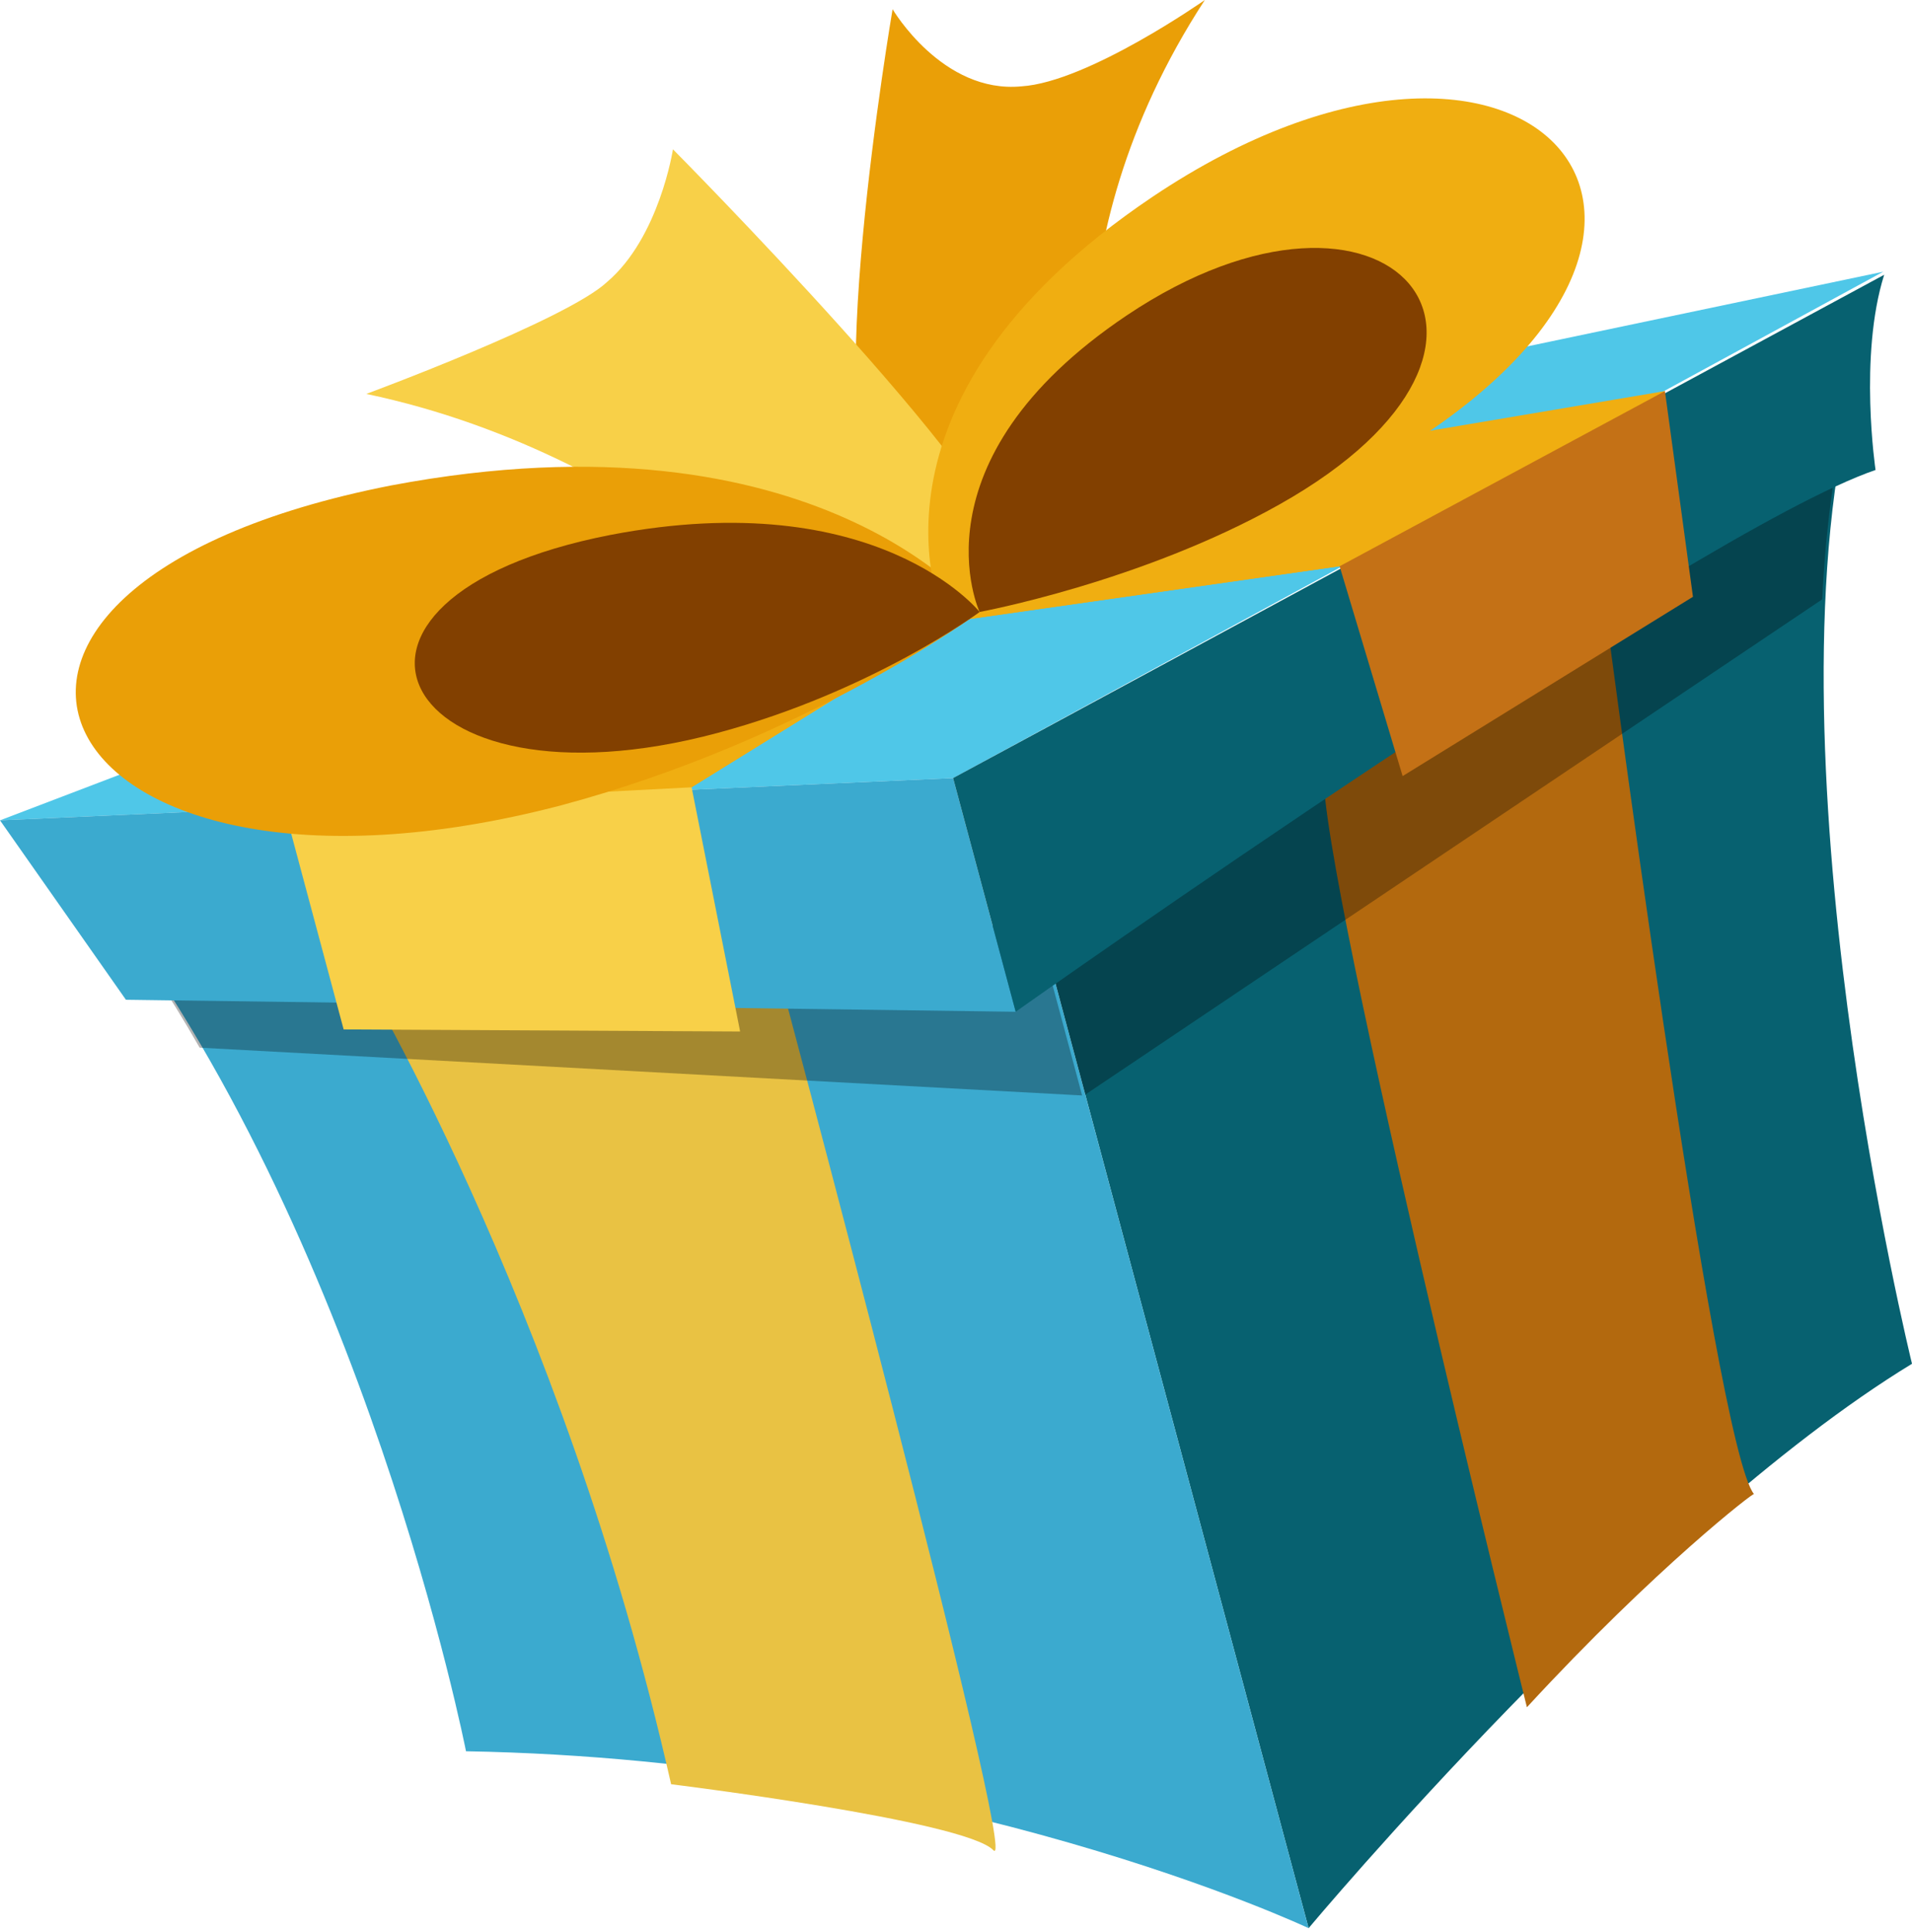 <svg width="98" height="99" viewBox="0 0 98 99" fill="none" xmlns="http://www.w3.org/2000/svg">
<path d="M53.328 47.524L67.073 98.822C67.073 98.822 84.283 78.254 98 69.896C98 69.896 90.149 38.005 95.123 19.675L53.328 47.524Z" fill="#076170"/>
<path d="M78.262 87.5C78.262 87.5 66.886 41.811 67.897 39.112C68.865 36.251 82.132 30.094 82.132 30.094C82.132 30.094 87.872 74.172 89.903 76.576C90.022 76.371 84.847 80.359 78.262 87.5Z" fill="#B3690E"/>
<path d="M67.073 98.823C67.073 98.823 48.803 90.19 23.885 89.756C23.885 89.756 18.684 63.225 4.936 45.576L53.328 47.525L67.073 98.823Z" fill="#3BAACF"/>
<path d="M34.398 91.446C34.398 91.446 49.465 93.306 50.913 94.826C52.361 96.346 39.613 48.77 39.613 48.77C39.613 48.77 19.616 48.578 17.998 49.011C17.998 49.011 28.821 66.751 34.398 91.446Z" fill="#E9C243"/>
<path opacity="0.3" d="M53.328 47.524L55.626 56.101L93.399 30.717C93.578 26.853 94.124 23.065 94.962 19.718L53.328 47.524ZM10.233 53.695C8.6 50.837 6.849 48.184 4.774 45.618L53.166 47.568L55.464 56.145L10.233 53.695Z" fill="black"/>
<path d="M4.48509e-05 42.044L48.852 39.882L96.531 13.924L45.79 24.572L4.48509e-05 42.044Z" fill="#4FC7E8"/>
<path d="M0 42.043L6.454 51.24L52.06 51.855L48.852 39.88L0 42.043Z" fill="#3BAACF"/>
<path d="M52.06 51.853C52.06 51.853 86.758 27.293 96.132 24.087C96.132 24.087 95.262 18.25 96.574 14.083L48.851 39.878L52.06 51.853Z" fill="#076170"/>
<path d="M14.578 41.43L26.348 47.816L35.447 40.348L49.283 31.784L68.662 29.02L79.053 28.317L85.335 20.043L14.578 41.43Z" fill="#F0AE11"/>
<path d="M35.448 40.349L49.283 31.785L68.662 29.021L85.335 20.044L46.838 26.543L14.578 41.431L35.448 40.349Z" fill="#F0AE11"/>
<path d="M14.579 41.433L17.614 52.761L37.935 52.866L35.449 40.351L14.579 41.433Z" fill="#F8D048"/>
<path d="M68.663 29.022L71.892 39.777L86.773 30.587L85.336 20.045L68.663 29.022Z" fill="#C47116"/>
<path d="M56.43 24.147C56.43 24.147 53.395 12.82 61.754 -0C61.754 -0 55.769 4.205 52.359 4.425C48.302 4.818 45.75 0.472 45.75 0.472C45.75 0.472 41.828 23.377 45.273 25.229C48.761 27.243 56.43 24.147 56.43 24.147Z" fill="#EA9F07"/>
<path d="M43.806 34.642C43.806 34.642 34.026 23.387 18.773 20.189C18.773 20.189 29.031 16.4 31.112 14.455C33.796 12.174 34.492 7.652 34.492 7.652C34.492 7.652 51.607 24.92 51.46 28.254C51.313 31.589 43.806 34.642 43.806 34.642Z" fill="#F8D048"/>
<path d="M50.212 31.365C50.212 31.365 41.381 37.894 28.759 41.276C2.176 48.226 -6.662 30.128 20.03 24.883C41.986 20.735 50.212 31.365 50.212 31.365Z" fill="#EA9F07"/>
<path d="M48.389 31.68C48.389 31.68 60.3 29.529 70.405 23.872C91.499 11.976 78.488 -2.922 59.079 10.083C43.206 20.754 48.389 31.68 48.389 31.68Z" fill="#F0AE11"/>
<path d="M50.212 31.365C50.212 31.365 44.713 35.44 36.783 37.564C20.277 41.987 14.641 30.663 31.289 27.416C44.98 24.788 50.212 31.365 50.212 31.365Z" fill="#824000"/>
<path d="M50.211 31.364C50.211 31.364 58.476 29.844 65.561 25.864C80.336 17.569 71.14 7.198 57.758 16.161C46.587 23.664 50.211 31.364 50.211 31.364Z" fill="#824000"/>
</svg>
